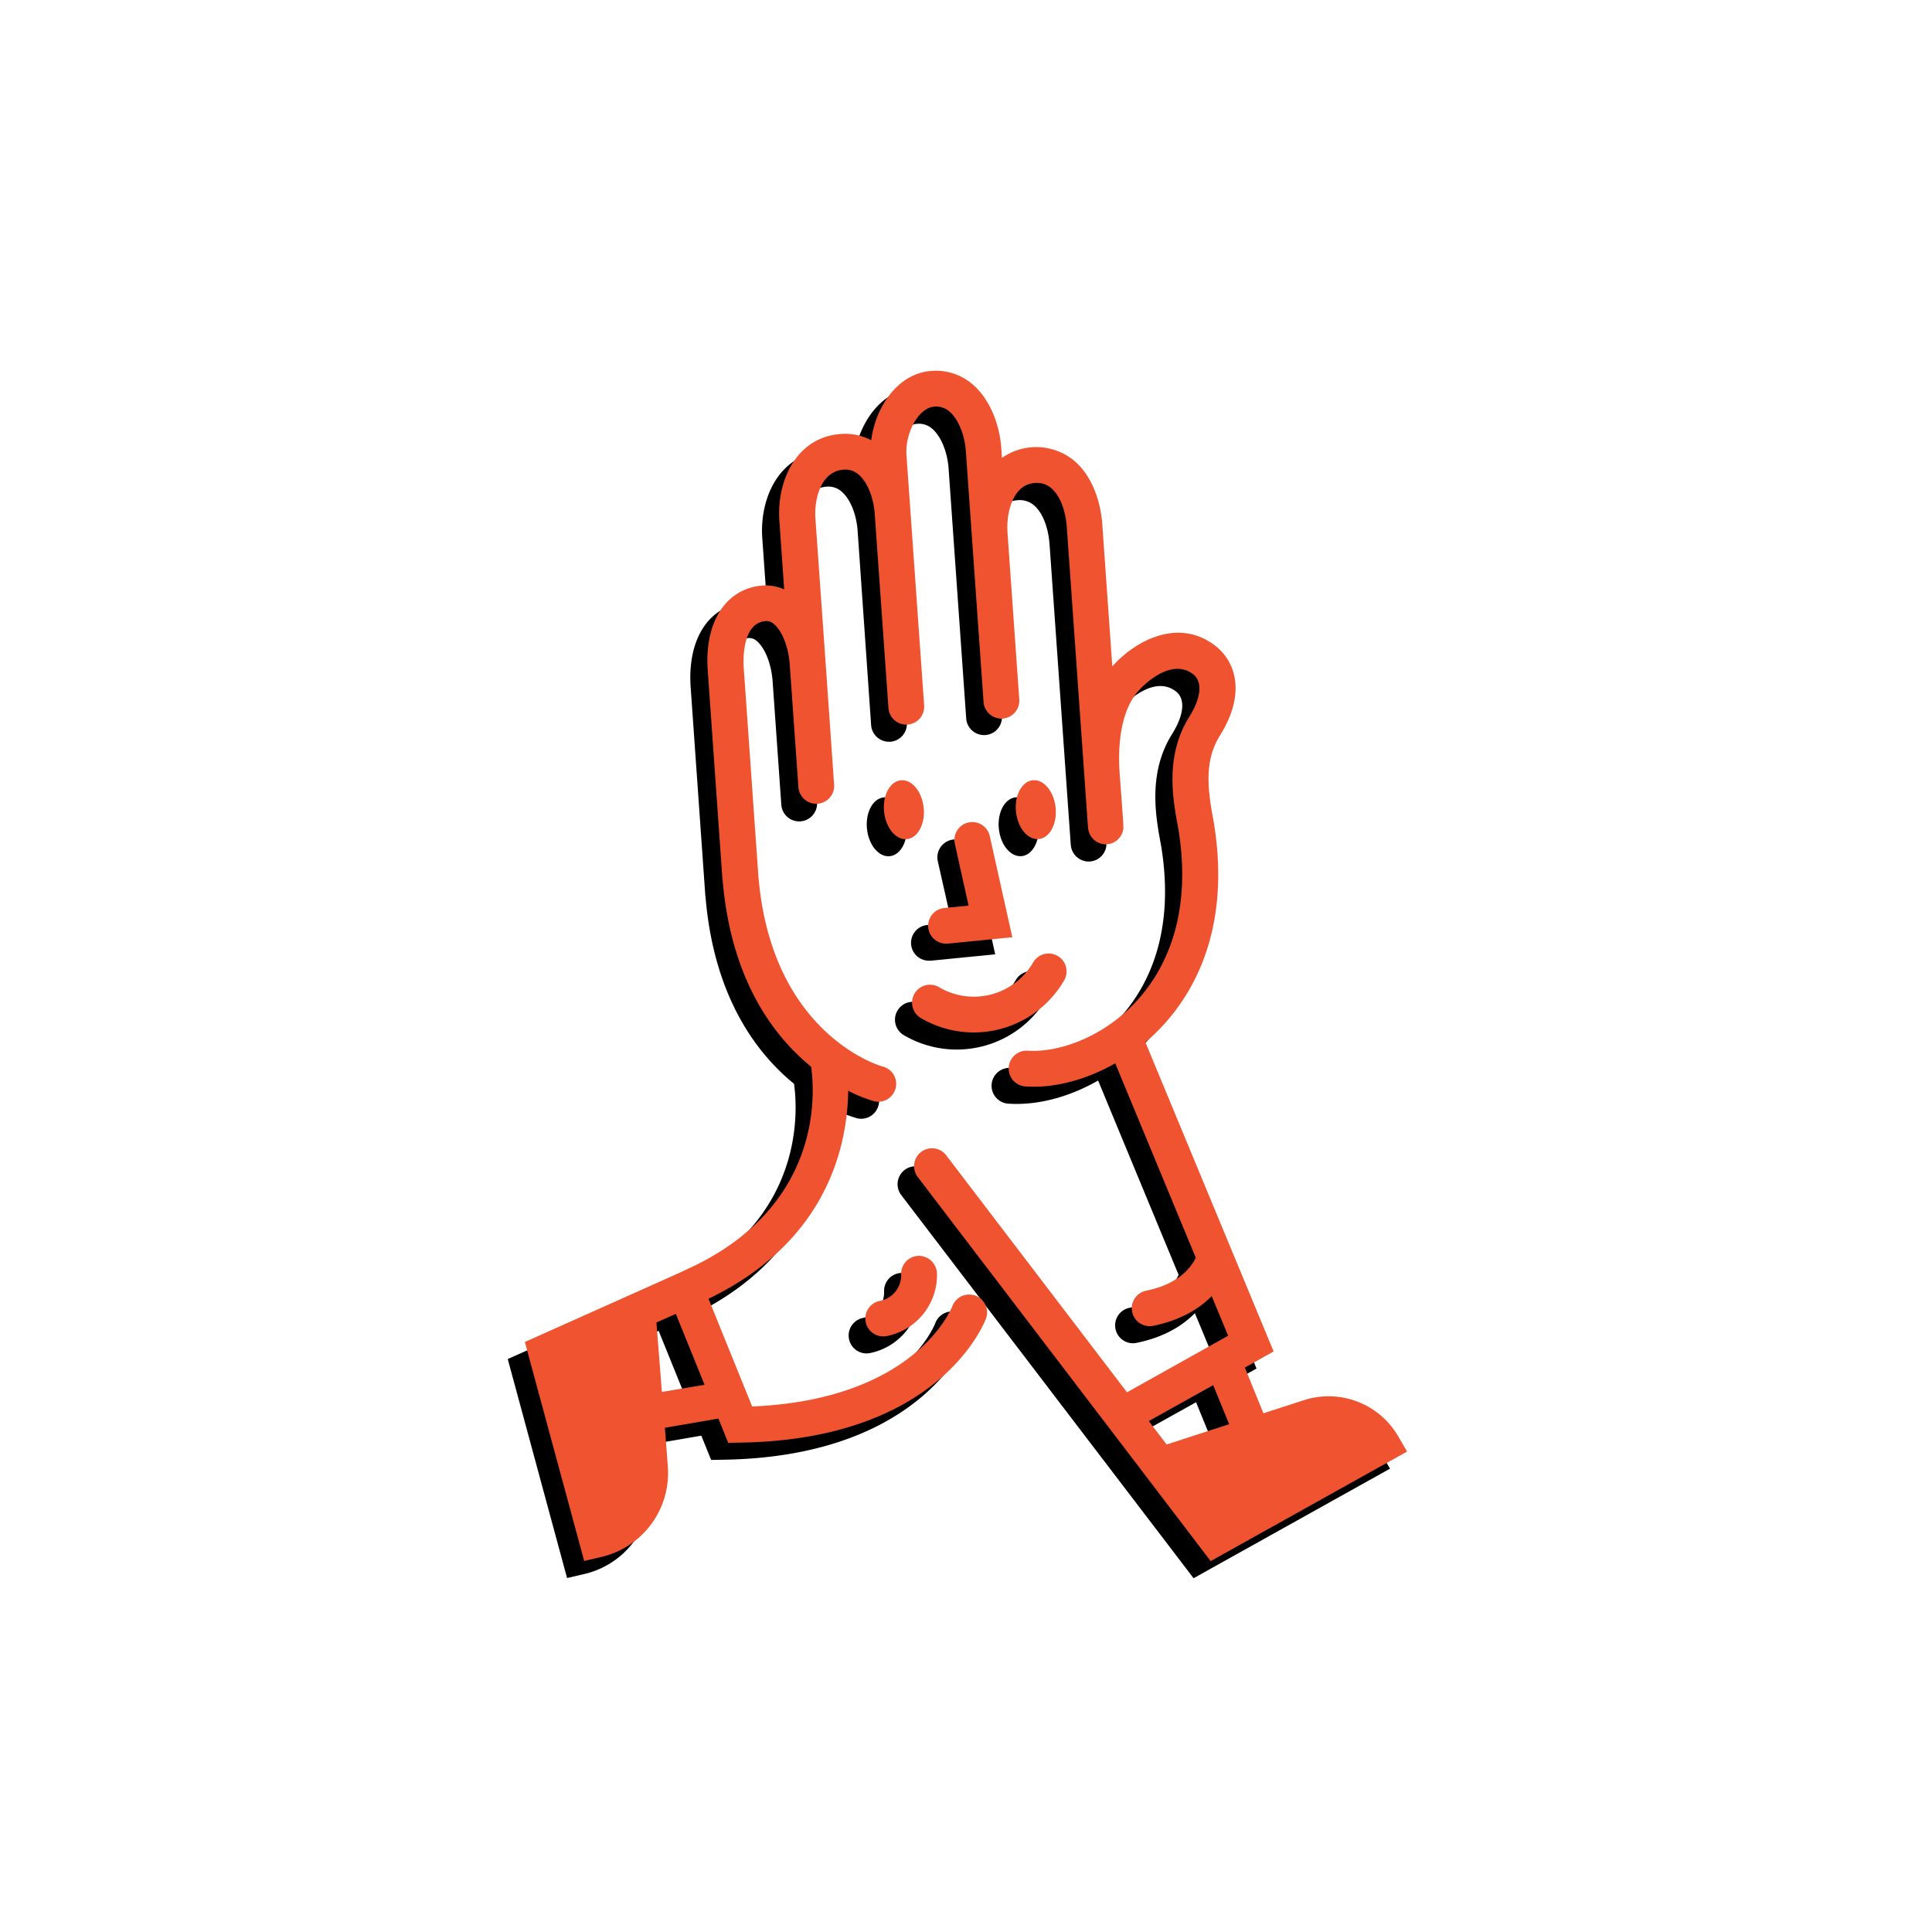 <svg xmlns="http://www.w3.org/2000/svg" viewBox="0 0 672 672"><defs><style>.cls-1{fill:#ef5330;}</style></defs><g id="Layer_1" data-name="Layer 1"><path d="M300.11,458.43a6.23,6.23,0,0,0,2.25,12.25,21.63,21.63,0,0,0,17.6-21.8,6.35,6.35,0,0,0-6.32-6.12,6.22,6.22,0,0,0-6.13,6.32A9.09,9.09,0,0,1,300.11,458.43Z"/><path d="M306.65,277.49c-3.72,1-5.93,6.34-4.94,11.91s4.82,9.28,8.53,8.27,5.93-6.33,4.94-11.91S310.36,276.49,306.65,277.49Z"/><path d="M316.91,328.55a6.23,6.23,0,0,0,6.19,5.61c.21,0,.41,0,.62,0l22.44-2.22-7.83-35.19a6.23,6.23,0,0,0-12.16,2.71L331,320.9l-8.46.84A6.23,6.23,0,0,0,316.91,328.55Z"/><path d="M312.16,351.53a6.22,6.22,0,0,0,2.2,8.52,36.33,36.33,0,0,0,49.71-12.87,6.23,6.23,0,1,0-10.74-6.32,23.83,23.83,0,0,1-32.65,8.46A6.21,6.21,0,0,0,312.16,351.53Z"/><path d="M480.27,505.35a28,28,0,0,0-32.63-12.45l-14.13,4.58L427,481.62l10.05-5.6L392.46,368.46a67.69,67.69,0,0,0,6.24-6c11.29-12.34,23.49-34.6,17.52-70.63-2.1-11.18-3.39-21.15,2.13-30,9.43-15.07,5.25-26.12-1.81-31.43-13-9.79-27.94-1.29-35.59,7.34l-3.48-49.23c-.65-9.36-4.16-17.43-9.6-22.15a20.7,20.7,0,0,0-25.3-1.14l-.23-3.24c-.65-9.21-4.39-17.57-10-22.35A19.42,19.42,0,0,0,317.64,135c-11.39,1-19.08,12.5-20.58,24.07A19.52,19.52,0,0,0,285.92,157c-14.94,1.42-21.76,16.27-20.78,30.19l1.68,23.74a16,16,0,0,0-8.19-1.28c-12.34,1.39-19.56,12.93-18.4,29.4l5,71.09h0l.1,1.42c0,.14.05.27.07.41,2.91,34.67,17.62,54.28,30.78,65,1.32,9.25,3.83,47.54-40.53,69.21l-5.74,2.7-8.59,3.84h0l-44.71,20,20.63,76.16,5.85-1.36a30,30,0,0,0,23.24-31.75l-1-13.21,18.6-3.2,3.42,8.44,4.27-.07c69.2-1.09,84.81-41.59,85.44-43.31a6.23,6.23,0,0,0-11.68-4.33c-.52,1.36-13.18,32.68-69.71,35.06L254,491l-13.5-33.35.58-.27c41.22-20.14,47.77-53.68,48-72.07a49,49,0,0,0,9.12,3.68,6.23,6.23,0,0,0,2.68-12.17c-.39-.08-39.16-11.1-43.15-67.61l-5-71.11c-.11-1.55-.84-15.22,7.36-16.14a3.88,3.88,0,0,1,3.13,1c2.87,2.39,5.08,8,5.51,13.94l.53,7.49h0l2.5,35.52a6.23,6.23,0,0,0,12.43-.87l-3-43v0l-3.51-49.82c-.45-6.4,1.71-16.18,9.53-16.92a7,7,0,0,1,5.52,1.68c3,2.57,5.18,7.85,5.59,13.78a.43.43,0,0,1,0,.11L303,252.21a6.23,6.23,0,0,0,6.21,5.79l.44,0a6.23,6.23,0,0,0,5.78-6.65l-6.14-87c-.56-7.9,4.24-16.44,9.51-16.92a7,7,0,0,1,5.47,1.72c3,2.58,5.26,8,5.67,13.74l6.13,87a6.23,6.23,0,1,0,12.43-.87l-4.08-57.86c0-.09,0-.17,0-.25-.44-6.25,1.72-16.36,9.39-16.91a7.6,7.6,0,0,1,5.92,1.83c2.92,2.53,4.92,7.63,5.34,13.62l7.37,104.42a3.7,3.7,0,0,0,.1.58,4.51,4.51,0,0,0,.08.53c.06.22.15.42.23.63s.1.33.17.48.22.39.34.58.16.29.26.42a5.15,5.15,0,0,0,.43.5c.11.12.21.26.33.37a5.21,5.21,0,0,0,.52.41c.13.1.25.21.39.3a5.86,5.86,0,0,0,.61.32c.14.07.27.15.42.21a6.49,6.49,0,0,0,.75.23l.37.11a6,6,0,0,0,1.2.12h.45a5.25,5.25,0,0,0,.55-.09,5.78,5.78,0,0,0,.6-.11,5.49,5.49,0,0,0,.57-.2,3.69,3.69,0,0,0,.58-.23,4.08,4.08,0,0,0,.5-.29,4.65,4.65,0,0,0,.52-.34,3.89,3.89,0,0,0,.43-.38,4.57,4.57,0,0,0,.45-.43,5.07,5.07,0,0,0,.35-.46,5.62,5.62,0,0,0,.35-.5,3.51,3.51,0,0,0,.27-.55,4.3,4.3,0,0,0,.25-.53,6.45,6.45,0,0,0,.16-.63,4.9,4.9,0,0,0,.13-.55,5.07,5.07,0,0,0,0-.68,4.19,4.19,0,0,0,0-.5c-.12-2.85-.6-9.16-1-13.76l-.3-4.11c-.87-12.31,1.08-22,5.64-28,2.23-2.93,12.11-12.69,19.81-6.88,3.43,2.58,2.95,8.14-1.26,14.87-8.55,13.67-5.7,28.85-3.84,38.75,5.13,31-5,49.76-14.44,60.07-11.91,13-27.67,18.05-38,17.31a6.23,6.23,0,0,0-.93,12.42c1,.08,2.11.11,3.18.11,9.29,0,19.21-2.94,28.29-8.13l28,67.59c-1.21,2.66-5.29,9.08-17.29,11.5A6.23,6.23,0,0,0,394,467.22a6.59,6.59,0,0,0,1.24-.12c9.88-2,16.26-6.16,20.37-10.34l5.72,13.78L386,490.23,323.29,408a6.23,6.23,0,0,0-9.9,7.56l69.28,90.81h0l4.64,6.08h0l27.85,36.5,68.32-38.11Zm-256-15.26-1.92-24.2,6.74-3,10,24.67Zm169.35,10.14,22.4-12.5,5.56,13.6-21.75,7Z"/><ellipse cx="354.31" cy="287.58" rx="6.93" ry="10.28" transform="translate(-27.72 37.99) rotate(-5.91)"/><path class="cls-1" d="M306.05,452.49a6.23,6.23,0,0,0,1.12,12.35,6.17,6.17,0,0,0,1.13-.1,21.64,21.64,0,0,0,17.61-21.8,6.37,6.37,0,0,0-6.33-6.13,6.23,6.23,0,0,0-6.13,6.33A9.09,9.09,0,0,1,306.05,452.49Z"/><path class="cls-1" d="M312.59,271.55c-3.72,1-5.93,6.33-4.93,11.91s4.81,9.27,8.53,8.27,5.93-6.34,4.93-11.91S316.31,270.54,312.59,271.55Z"/><path class="cls-1" d="M322.86,322.6a6.23,6.23,0,0,0,6.19,5.62l.62,0L352.11,326l-7.84-35.19a6.22,6.22,0,1,0-12.15,2.71L336.9,315l-8.46.83A6.23,6.23,0,0,0,322.86,322.6Z"/><path class="cls-1" d="M318.1,345.58a6.22,6.22,0,0,0,2.21,8.53A36.32,36.32,0,0,0,370,341.23a6.23,6.23,0,1,0-10.73-6.32,23.83,23.83,0,0,1-32.65,8.46A6.24,6.24,0,0,0,318.1,345.58Z"/><path class="cls-1" d="M486.22,499.4A28,28,0,0,0,453.59,487l-14.14,4.58L433,475.68,443,470.07,398.4,362.52a66.66,66.66,0,0,0,6.25-6c11.29-12.34,23.49-34.59,17.51-70.63-2.1-11.18-3.39-21.15,2.14-30,9.42-15.08,5.24-26.13-1.81-31.44-13-9.78-27.95-1.28-35.6,7.34l-3.47-49.22c-.66-9.36-4.16-17.44-9.61-22.16a20.74,20.74,0,0,0-25.3-1.14l-.22-3.23c-.65-9.22-4.4-17.57-10-22.35a19.44,19.44,0,0,0-14.68-4.64c-11.4,1-19.09,12.5-20.58,24.07A19.6,19.6,0,0,0,291.87,151c-14.95,1.42-21.77,16.27-20.78,30.2L272.76,205a15.87,15.87,0,0,0-8.19-1.28c-12.34,1.38-19.56,12.92-18.4,29.4l5,71.09h0l.1,1.41c0,.14.05.28.07.41,2.91,34.68,17.62,54.28,30.79,65,1.32,9.25,3.82,47.54-40.53,69.21l-5.75,2.69-8.59,3.85h0l-44.7,20,20.63,76.16,5.85-1.36a30,30,0,0,0,23.23-31.76l-1-13.2,18.61-3.2,3.41,8.43,4.27-.07c69.21-1.08,84.82-41.59,85.45-43.31a6.23,6.23,0,0,0-11.68-4.32c-.53,1.36-13.19,32.68-69.72,35.06l-1.66-4.12-13.51-33.35.59-.28c41.22-20.14,47.76-53.67,48-72.06a49.29,49.29,0,0,0,9.12,3.67,6.22,6.22,0,1,0,2.67-12.16c-.39-.09-39.15-11.11-43.14-67.62l-5-71.1c-.11-1.56-.84-15.23,7.36-16.14a3.84,3.84,0,0,1,3.14,1c2.87,2.39,5.08,8,5.5,13.95l.53,7.49h0l2.51,35.53a6.23,6.23,0,0,0,12.42-.88l-3-43v0l-3.52-49.83c-.45-6.39,1.72-16.17,9.54-16.92a7,7,0,0,1,5.51,1.69c3,2.57,5.18,7.85,5.6,13.78a.44.44,0,0,0,0,.1l4.75,67.28a6.22,6.22,0,0,0,6.2,5.79h.45a6.23,6.23,0,0,0,5.77-6.66l-6.14-87c-.55-7.89,4.25-16.43,9.52-16.92a7,7,0,0,1,5.47,1.73c3,2.58,5.25,8,5.66,13.74l6.14,87a6.23,6.23,0,1,0,12.42-.88l-4.08-57.86c0-.08,0-.16,0-.25-.44-6.24,1.72-16.35,9.39-16.91a7.54,7.54,0,0,1,5.91,1.84c2.93,2.53,4.92,7.62,5.34,13.61l7.37,104.42c0,.2.07.39.1.59s.05.35.09.52.14.43.22.64.11.32.18.47a5.51,5.51,0,0,0,.34.58c.08.14.16.29.25.42a5.37,5.37,0,0,0,.44.51c.11.12.21.25.32.36s.35.28.53.42.25.21.38.29a6,6,0,0,0,.61.32c.14.07.28.16.42.22a6.1,6.1,0,0,0,.76.23c.12,0,.24.08.37.1a6,6,0,0,0,1.2.12H385c.19,0,.37-.07.55-.1a6,6,0,0,0,.61-.1,5.49,5.49,0,0,0,.57-.2c.19-.08.39-.14.58-.23s.33-.2.5-.3.36-.21.52-.33.29-.26.43-.39.31-.27.45-.42.23-.31.35-.47a5.48,5.48,0,0,0,.35-.49c.1-.18.18-.37.27-.55s.18-.35.24-.53.12-.42.17-.63.1-.37.13-.56,0-.45,0-.67,0-.33,0-.5c-.12-2.85-.6-9.16-.95-13.77l-.31-4.1c-.87-12.31,1.08-22,5.65-28,2.23-2.93,12.1-12.69,19.81-6.89,3.42,2.58,2.95,8.14-1.26,14.88-8.56,13.67-5.71,28.84-3.84,38.75,5.13,31-5,49.75-14.44,60.06-11.91,13-27.67,18.05-38,17.31a6.23,6.23,0,0,0-.94,12.42q1.57.12,3.18.12c9.29,0,19.22-3,28.29-8.13l28,67.59c-1.2,2.66-5.29,9.08-17.28,11.5a6.23,6.23,0,0,0,1.22,12.33,6.59,6.59,0,0,0,1.24-.12c9.88-2,16.26-6.16,20.37-10.34l5.72,13.79L392,484.28l-62.73-82.23a6.23,6.23,0,1,0-9.9,7.55l69.28,90.82h0l4.63,6.07h0L421.11,543l68.31-38.11Zm-256-15.25L228.33,460l6.74-3,10,24.67Zm169.36,10.14,22.4-12.5,5.56,13.59-21.75,7.05Z"/><ellipse class="cls-1" cx="360.26" cy="281.64" rx="6.93" ry="10.28" transform="translate(-27.07 38.57) rotate(-5.91)"/></g></svg>